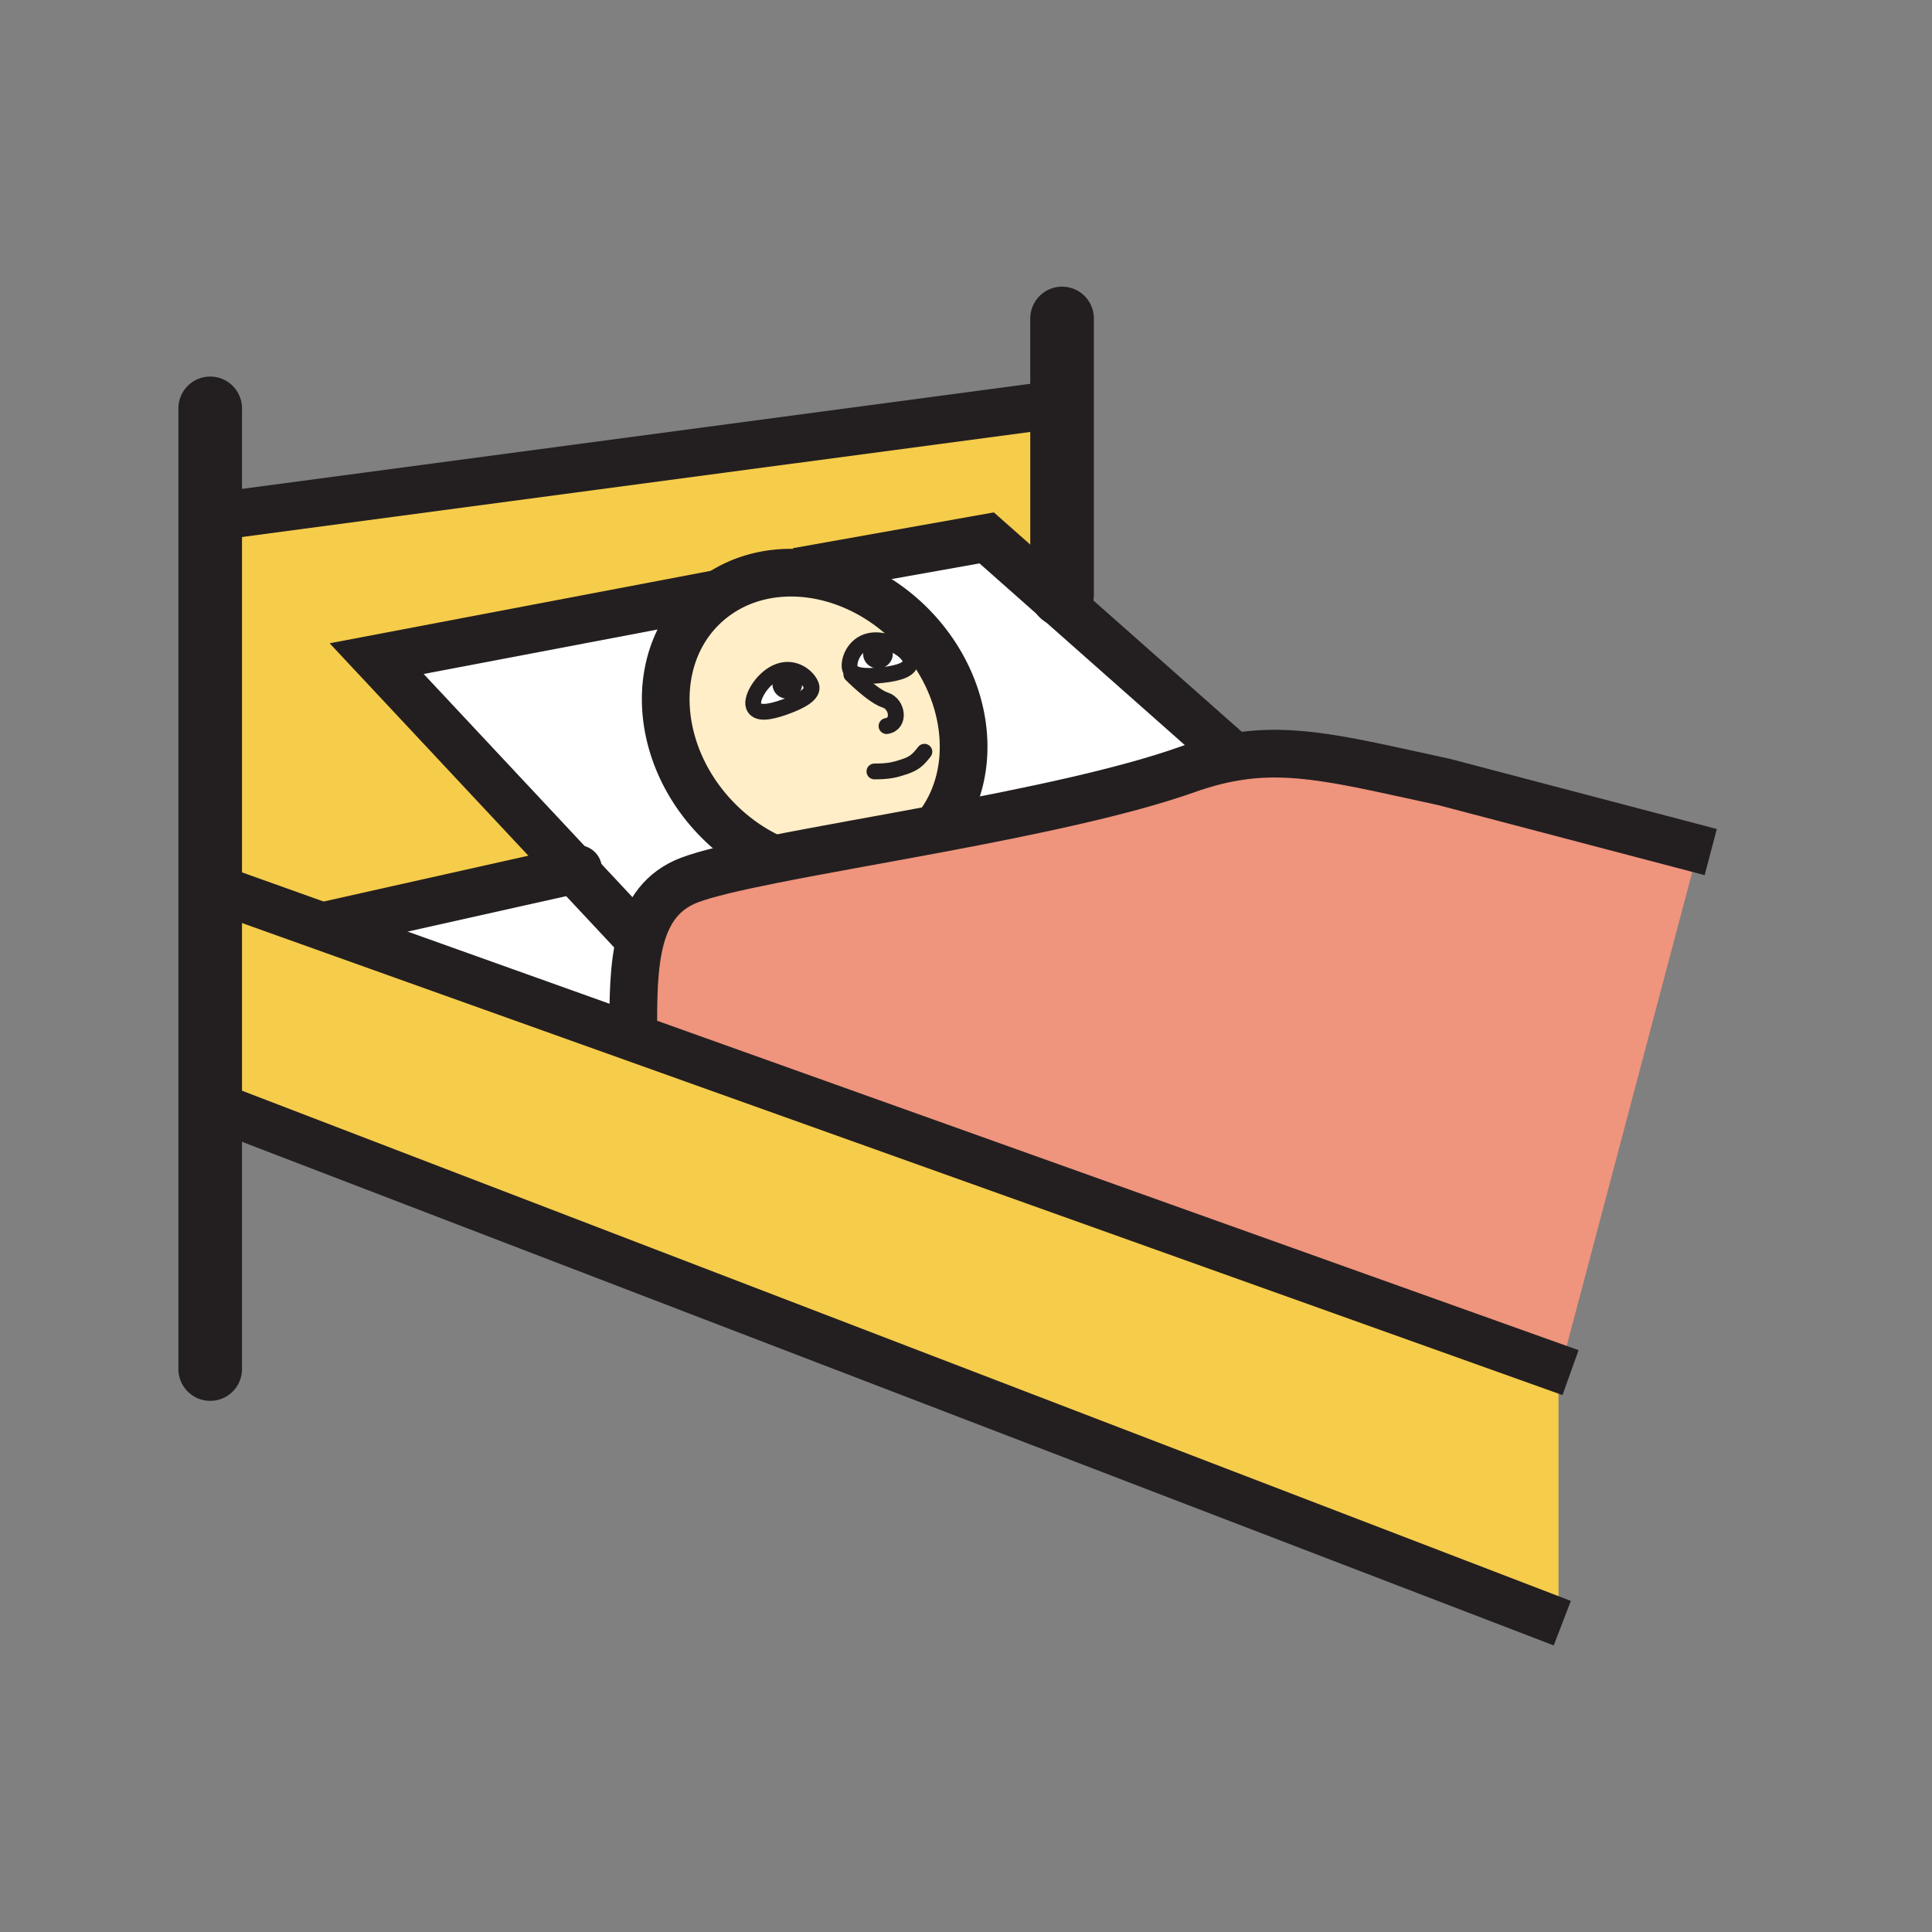 <svg xmlns="http://www.w3.org/2000/svg" width="850.394" height="850.394" viewBox="0 0 850.394 850.394" overflow="visible"><rect x="0" y="0" width="850.394" height="850.394" fill="#808080" stroke="none"/><path d="M543.29 333.21c26.52-4.5 49.97 1.83 92.4 11 0 0 65.04 17.1 111.88 29.41L686.9 602.61 278.41 456.58l.32-.88c0-15.24-.1-30.58 3.37-43.13 3.19-11.52 9.4-20.69 21.47-25.24 7.23-2.73 19.86-5.67 35.74-8.85 20.96-4.19 47.59-8.82 74.97-13.96 39.371-7.41 80.27-15.89 108.081-25.75 7.409-2.63 14.269-4.44 20.929-5.56z" fill="#ef947d"/><path fill="#f6cc4b" d="M686.9 602.61L686 606v102l-1.95 5.07L92.52 485.96v-95.83l49.62 17.74 136.27 48.71z"/><path d="M465.34 264.23l77.95 68.98c-6.66 1.12-13.521 2.93-20.93 5.56-27.811 9.86-68.71 18.34-108.081 25.75l-.44-2.31c17-23.71 12.811-59.94-11.35-85.5-14.62-15.46-33.52-23.83-51.63-24.58l.02-.51 83.42-14.86 31.041 27.47z" fill="#fff"/><path d="M467.48 177.66v84.15l-2.141 2.42-31.04-27.47-83.42 14.86-.02.51c-12.33-.52-24.29 2.5-34.27 9.22l-.07-.1L165.79 289.9l86.99 92.99-110.56 24.74-.08.24-49.62-17.74V227.65l374.96-49.99z" fill="#f6cc4b"/><path d="M402.49 276.71c24.16 25.56 28.35 61.79 11.35 85.5l.44 2.31c-27.38 5.14-54.01 9.77-74.97 13.96l-.2-1c-8.78-4.11-17.13-10.06-24.42-17.76-26.89-28.45-29.04-70.09-4.8-93.01a52.29 52.29 0 0 1 6.7-5.36c9.98-6.72 21.94-9.74 34.27-9.22 18.11.75 37.01 9.12 51.63 24.58zm-14.14 20.42c7.39-.82 12.83-2.47 12.4-6.41-.44-3.93-9.33-9.67-16.73-8.84-7.38.82-10.48 7.9-10.04 11.83s6.98 4.25 14.37 3.42zm-42.68 13.97c7-2.51 12.73-5.68 11.39-9.4-1.33-3.73-7.23-8.72-14.22-6.2-7.01 2.51-12.46 11.58-11.12 15.3 1.34 3.73 6.95 2.81 13.95.3z" fill="#ffeec8"/><path d="M400.75 290.72c.43 3.94-5.01 5.59-12.4 6.41-7.39.83-13.93.51-14.37-3.42s2.66-11.01 10.04-11.83c7.4-.83 16.29 4.91 16.73 8.84zm-10.37-2.85c0-2.08-1.76-3.77-3.94-3.77-2.17 0-3.93 1.69-3.93 3.77s1.76 3.76 3.93 3.76c2.18 0 3.94-1.68 3.94-3.76z" fill="#fff"/><path d="M386.44 284.1c2.18 0 3.94 1.69 3.94 3.77s-1.76 3.76-3.94 3.76c-2.17 0-3.93-1.68-3.93-3.76s1.76-3.77 3.93-3.77z" fill="#231f20"/><path d="M357.06 301.7c1.34 3.72-4.39 6.89-11.39 9.4-7 2.51-12.61 3.43-13.95-.3-1.34-3.72 4.11-12.79 11.12-15.3 6.99-2.52 12.89 2.47 14.22 6.2zm-6.59-.51c0-2.08-1.76-3.77-3.94-3.77-2.17 0-3.93 1.69-3.93 3.77s1.76 3.76 3.93 3.76c2.18 0 3.94-1.68 3.94-3.76z" fill="#fff"/><path d="M346.53 297.42c2.18 0 3.94 1.69 3.94 3.77s-1.76 3.76-3.94 3.76c-2.17 0-3.93-1.68-3.93-3.76s1.76-3.77 3.93-3.77z" fill="#231f20"/><path d="M252.78 382.89l-86.99-92.99 150.73-28.65.07.1a52.29 52.29 0 0 0-6.7 5.36c-24.24 22.92-22.09 64.56 4.8 93.01 7.29 7.7 15.64 13.65 24.42 17.76l.2 1c-15.88 3.18-28.51 6.12-35.74 8.85-12.07 4.55-18.28 13.72-21.47 25.24L280 412l-27.22-29.11z" fill="#fff"/><path d="M280 412l2.1.57c-3.47 12.55-3.37 27.89-3.37 43.13l-.32.88-136.27-48.71.08-.24 110.56-24.74L280 412z" fill="#fff"/><g fill="none" stroke="#231f20"><path stroke-width="28" stroke-linecap="round" stroke-linejoin="round" d="M92.52 179.74v422.87"/><path stroke-width="21" d="M92.52 227.65l374.96-49.99M691.29 604.18l-4.39-1.57-408.49-146.03-136.27-48.71-49.62-17.74M687.66 714.46l-3.61-1.39L92.52 485.96M278.73 455.7c0-15.24-.1-30.58 3.37-43.13 3.19-11.52 9.4-20.69 21.47-25.24 7.23-2.73 19.86-5.67 35.74-8.85 20.96-4.19 47.59-8.82 74.97-13.96 39.371-7.41 80.27-15.89 108.081-25.75 7.409-2.63 14.27-4.44 20.93-5.56 26.52-4.5 49.97 1.83 92.4 11 0 0 65.04 17.1 111.88 29.41 1.84.49 3.649.96 5.43 1.43"/><path stroke-width="28" stroke-linecap="round" stroke-linejoin="round" d="M467.48 261.81V140.17"/><path d="M339.11 377.48c-8.78-4.11-17.13-10.06-24.42-17.76-26.89-28.45-29.04-70.09-4.8-93.01a52.29 52.29 0 0 1 6.7-5.36c9.98-6.72 21.94-9.74 34.27-9.22 18.11.75 37.01 9.12 51.63 24.58 24.16 25.56 28.35 61.79 11.35 85.5M142.22 407.63l110.56-24.74 1.67-.37" stroke-width="21" stroke-linecap="round" stroke-linejoin="round"/><path stroke-width="21" d="M316.52 261.25L165.79 289.9l86.99 92.99L280 412M543.32 333.23l-.03-.02-77.95-68.98-31.04-27.47-83.42 14.86"/><path d="M400.75 290.72c.43 3.94-5.01 5.59-12.4 6.41-7.39.83-13.93.51-14.37-3.42s2.66-11.01 10.04-11.83c7.4-.83 16.29 4.91 16.73 8.84zM331.72 310.8c1.34 3.73 6.95 2.81 13.95.3 7-2.51 12.73-5.68 11.39-9.4-1.33-3.73-7.23-8.72-14.22-6.2-7.01 2.51-12.46 11.58-11.12 15.3z" stroke-width="6.95" stroke-linecap="round" stroke-linejoin="round"/><path d="M350.47 301.19c0 2.08-1.76 3.76-3.94 3.76-2.17 0-3.93-1.68-3.93-3.76s1.76-3.77 3.93-3.77c2.18 0 3.94 1.69 3.94 3.77zM390.38 287.87c0 2.08-1.76 3.76-3.94 3.76-2.17 0-3.93-1.68-3.93-3.76s1.76-3.77 3.93-3.77c2.18 0 3.94 1.69 3.94 3.77z" stroke-width="5.213" stroke-linecap="round" stroke-linejoin="round"/><path d="M374.74 296.85s9.42 9.55 14.92 11.29c5.5 1.74 6.66 10.57.57 11.44" stroke-width="7" stroke-linecap="round" stroke-linejoin="round"/><path d="M384.88 339.56c6.08 0 8.88-.63 13.03-2.02 4.44-1.49 6.09-2.9 8.98-6.66" stroke-width="6.95" stroke-linecap="round" stroke-linejoin="round"/></g><path fill="none" d="M0 0h850.394v850.394H0z"/></svg>